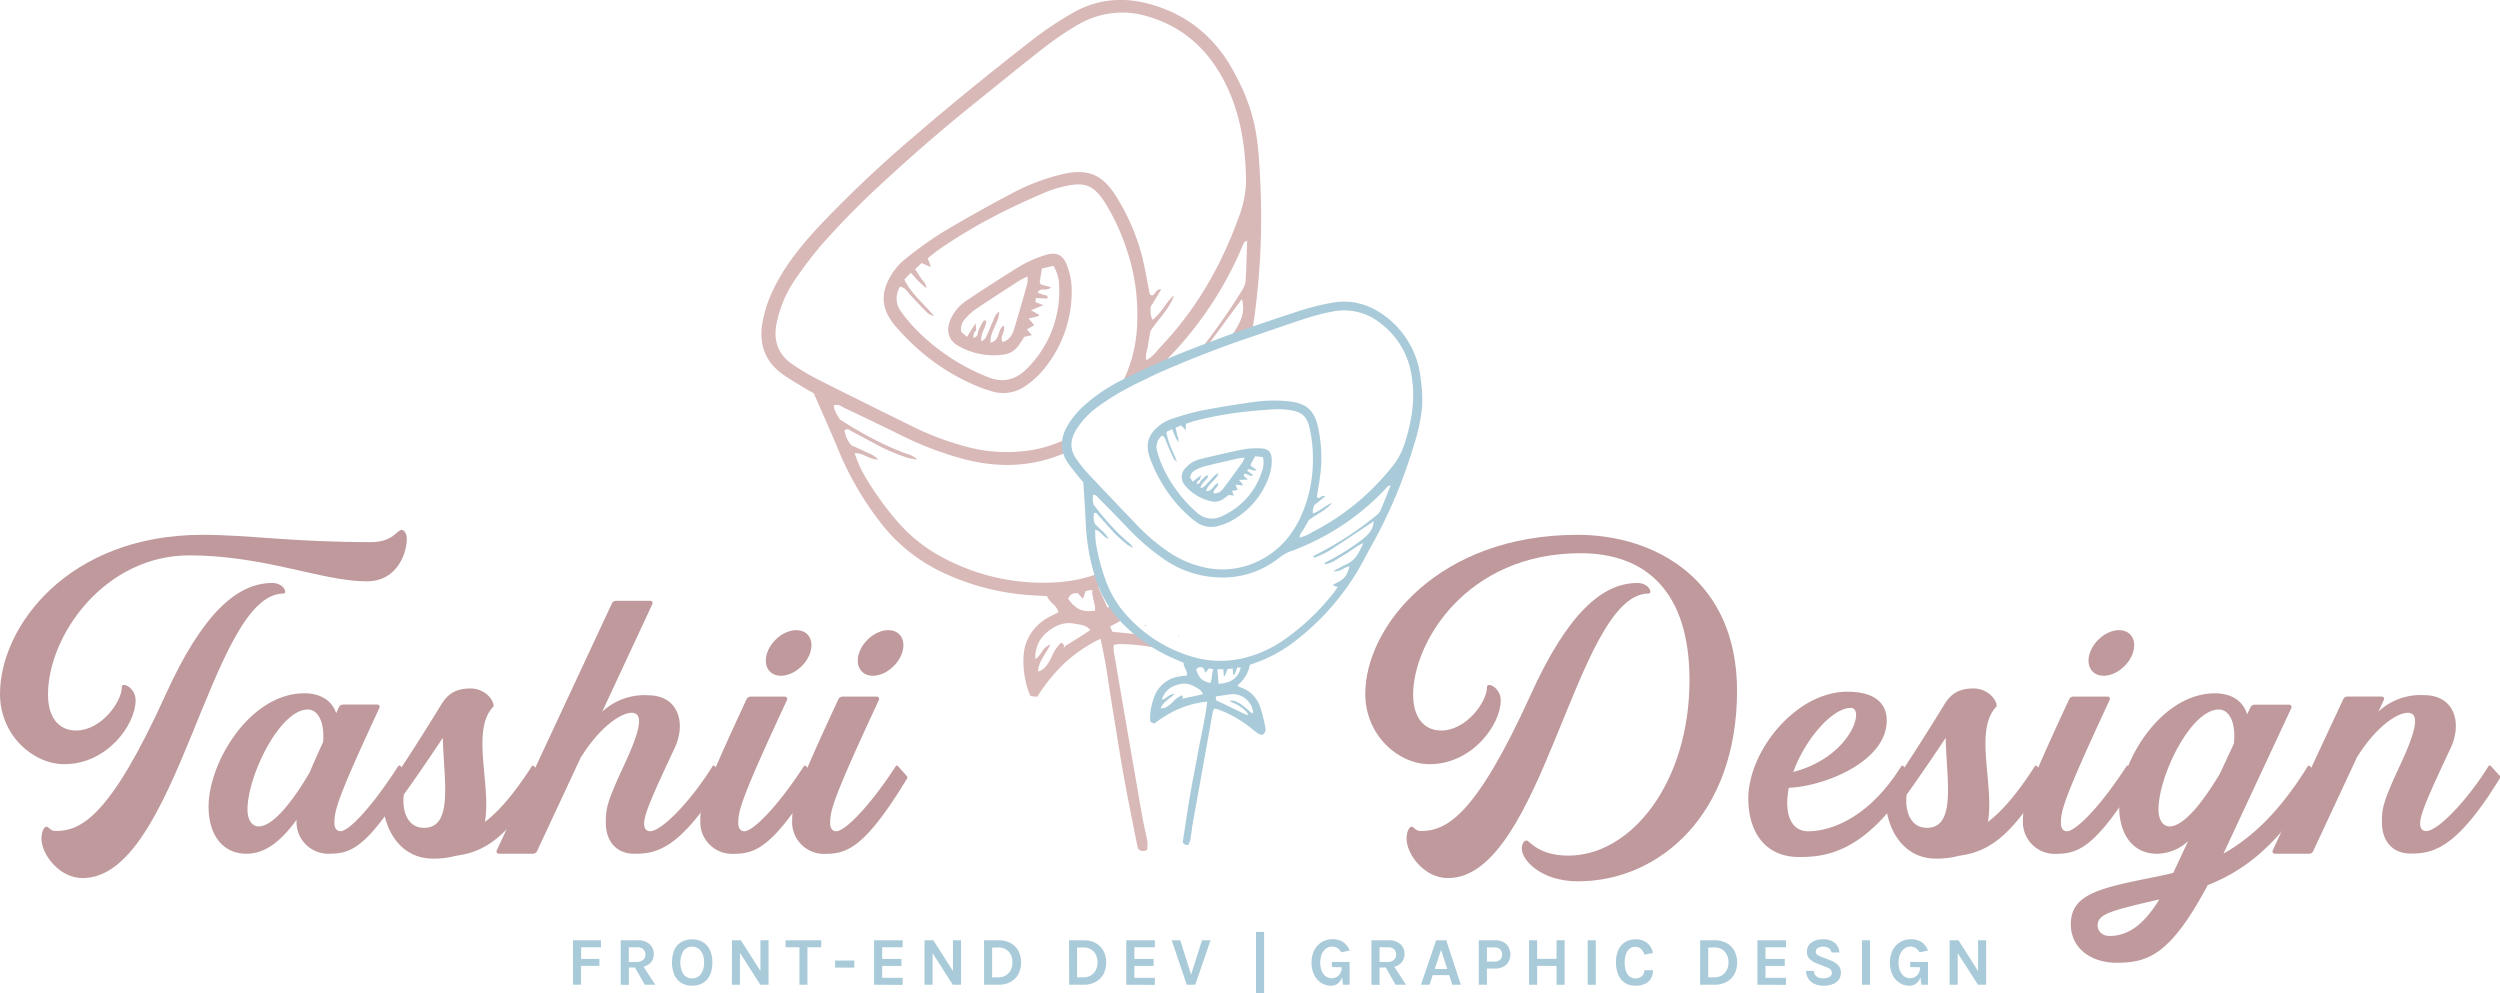 <svg id="Layer_1" data-name="Layer 1" xmlns="http://www.w3.org/2000/svg" viewBox="0 0 756.79 300.63"><defs><style>.cls-1{fill:#591c1c;}.cls-2{fill:#d9b8b8;}.cls-3{fill:#a9cbd9;}.cls-4{fill:#bf999c;}</style></defs><path class="cls-1" d="M357,192.74l-.16-.06h-.12a.94.94,0,0,0,.1.1Z"/><path class="cls-1" d="M318.29,203.35v-.07l-.11,0Z"/><path class="cls-2" d="M381.4,53.07c-.3-6.07-.71-12.16-2.34-18.06a66.15,66.15,0,0,0-2.51-7.08c-.7-1.72-1.6-3.35-2.43-5C368.86,12.5,360.81,5.2,349.62,1.69,341.21-1,332.83-.66,325,3.77a105.29,105.29,0,0,0-12.56,8.35C300.15,21.72,288,31.5,276.18,41.74a361.88,361.88,0,0,0-28.76,27.31c-5,5.47-9.68,11.22-13,17.93a38.56,38.56,0,0,0-3.65,10.88c-1,6.11.67,11.31,5.73,15.11,2,1.51,4.21,2.75,6.34,4.07,1.23.76,2.49,1.45,3.5,2,2.52,5.79,5,11.22,7.25,16.71a95.48,95.48,0,0,0,12.84,22.29,51.41,51.41,0,0,0,19,15.3,74.2,74.2,0,0,0,27.56,6.9l4,.22c.64,2,2.95,2.66,3.39,4.9-1.06.54-2,1-2.91,1.49a14.33,14.33,0,0,0-7,8.27c-1.32,4.07-.6,11.29,1.51,15.6l2,.21a53.09,53.09,0,0,1,7.95-9.87,44,44,0,0,1,11.18-7.69c1.78,7.34,2.55,14.4,3.72,21.39s2.2,13.86,3.45,20.76,2.72,14,4.15,21.25c.52.72,1.37,1.18,2.82.52a11.51,11.51,0,0,0,.09-2.51c-.44-2.48-1.09-4.91-1.52-7.39q-4.35-25-8.64-50.07a15.14,15.14,0,0,1-.05-2.06,9.39,9.39,0,0,1,1.63-.29,59.34,59.34,0,0,1,13.1,1.58,40.62,40.62,0,0,1-6.16-4.41l-6.94-.69-2-.19c-.23-.49-.43-.94-.73-1.6,1.66-.89,3.23-1.79,4.82-2.62a37.65,37.65,0,0,1-3-4.45,17,17,0,0,1-2.59,1.34c-1-2.14-1.82-4-2.78-6.15l2.34-.8a22.39,22.39,0,0,1-1.45-3.67,44.86,44.86,0,0,1-14.2,3,64.26,64.26,0,0,1-36.13-8.85,47.91,47.91,0,0,1-12-10.31,95.72,95.72,0,0,1-9-12.61,35.25,35.25,0,0,1-3.32-7.34c2.61-.14,4.3,1.85,7.11,1.93-1.37-1.56-2.83-1.85-4.06-2.48s-2.64-1.21-4-1.82a8.51,8.51,0,0,1-2.12-4.51c.94-.85,1.57-.06,2.18.25,3.4,1.76,6.73,3.67,10.18,5.36a70.3,70.3,0,0,0,6.63,2.63,23.32,23.32,0,0,0,3,.55c-1.71-1.63-3.22-1.64-4.45-2.19s-2.7-1.1-4-1.69-2.64-1.23-3.93-1.89-2.35-1.22-3.51-1.86-2.54-1.43-3.78-2.18-2.47-1.54-3.78-2.36c-.69-1.31-1.7-2.53-1.8-4.17,1.31-.61,2.18.21,3.08.64,5.85,2.79,11.71,5.58,17.52,8.46a100.44,100.44,0,0,0,17.77,6.83c9.11,2.55,18.29,2.9,27.39,0a47.62,47.62,0,0,0,4.89-1.89,5.25,5.25,0,0,1,.05-4.08,37.68,37.68,0,0,1-12.65,3.77,46.45,46.45,0,0,1-18.1-1.33,86.47,86.47,0,0,1-15.25-5.65c-10-4.91-19.94-9.83-29.86-14.84a67.18,67.18,0,0,1-7.47-4.49c-4.3-3-5.67-7.14-4.7-12.16a35.85,35.85,0,0,1,5.9-13.78,116.4,116.4,0,0,1,8.21-10.68,255.9,255.9,0,0,1,19-19.16q13.13-12.12,27.06-23.31c6.92-5.53,13.75-11.18,20.76-16.62a94.06,94.06,0,0,1,10.51-7.11,26.35,26.35,0,0,1,21.51-2.22c9.81,3,17,9.27,22,18.3,5.29,9.69,7,20.16,7.19,31a32.4,32.4,0,0,1-2.33,11.62c-5.24,14.48-12.78,27.58-23.41,38.8-1.33,1.41-2.42,3.1-4.42,4.16-.47-1.65.27-3,.46-4.36s.48-2.87.76-4.45c2.29-3.57,5.68-6.58,7.19-10.85-2.51,2.07-3.75,5.27-6.52,7.42-.86-1.41-.58-2.7-.66-3.84l3.27-5.36c-1.83-.21-1.71,1.79-2.93,1.83-.19-.14-.52-.25-.55-.42-.84-4-1.46-8.07-2.49-12a65.16,65.16,0,0,0-7.39-17.07c-4.42-7.33-9.06-9.15-17.41-7A63.65,63.65,0,0,0,307,58.18Q295.91,64,285.17,70.4A118,118,0,0,0,274.54,78,18.73,18.73,0,0,0,269.35,84c-2.27,4.14-3.14,8.8,1.42,14.37a68.89,68.89,0,0,0,9.32,9.15,62.62,62.62,0,0,0,15.26,9.19,41.25,41.25,0,0,0,4.86,1.73,11.63,11.63,0,0,0,10.55-1.85,26.48,26.48,0,0,0,4.45-3.93,36.8,36.8,0,0,0,9.18-25.94,20.8,20.8,0,0,0-1.19-5.8c-1.28-3.9-3.37-4.92-7.34-3.52A36.45,36.45,0,0,0,309,80.44c-5.54,3.38-11,6.94-16.37,10.52a13,13,0,0,0-5,6c-1.24,3.07-.52,6,2.26,7.62A21.5,21.5,0,0,0,304,107.31a6.61,6.61,0,0,0,4.29-2.66c.65-.83,1.18-1.75,1.79-2.69l1.1-.24,1.21-.25-1.52-1.76,2.24-1.27-1.73-2,3.11-.78c0-.16.06-.37,0-.4-.64-.38-1.29-.73-2.41-1.34l3.78-1.55-2.38-.9c0-.33,0-.69.05-1.25l3.55.16c.22-1.25-.74-.93-1.23-1.15s-1.15-.42-1.78-.64c.9-1.87,2.9-.14,4.07-1.66l-3-.78c-.17-.32-.42-.57-.39-.77.17-1.29.41-2.57.67-4.1l3.44-.8a11.42,11.42,0,0,1,1.77,6.26,33,33,0,0,1-9.7,24.79c-3.45,3.53-7.35,4.47-11.92,2.6a62.53,62.53,0,0,1-21.12-13.8,46,46,0,0,1-5.11-6,6.57,6.57,0,0,1-.32-7.56c1.7.31,2.33,1.71,3.28,2.72,1.64,1.72,3.25,3.47,4.93,5.14a4.1,4.1,0,0,0,2.07,1c-3-3.6-6.78-6.55-9-11,.66-.69,1.25-1.29,2-2.06.87,1,1.53,1.76,2.25,2.49s1.32,1.21,2.43,2.21c-.13-1.68-1.1-2.23-1.59-3s-1.12-1.75-1.8-2.8L279,79.62l2.83,1.25-1-2.69c1.14-.9,2.23-1.83,3.41-2.65a157.62,157.62,0,0,1,18.79-11.1c4.35-2.22,8.82-4.23,13.31-6.17a34.47,34.47,0,0,1,6.05-1.88c6-1.4,8.73-.28,12.07,4.9a65.31,65.31,0,0,1,6.52,14,60.2,60.2,0,0,1,3.27,21.88,42.88,42.88,0,0,1-5.5,20.58c2.91-1,5.73-2.08,8.5-3.19,1.63-1.44,3.2-3,4.75-4.49a110.06,110.06,0,0,0,23.82-34.85c.39-.9.57-2,1.71-2.37v0h.12l-.12,0c-.14,4.07-.21,8.14-.47,12.2A6.81,6.81,0,0,1,375.92,88a188.08,188.08,0,0,1-13.44,19c.53-.15,1.06-.29,1.58-.41,3.27-4.35,6.47-8.74,9.7-13.12.69-.92,1.36-1.86,2.16-2.94a9,9,0,0,1-.31,6.21,20.75,20.75,0,0,1-2.07,3.82c-.56.79-1.12,1.59-1.67,2.39.93-.46,1.86-.92,2.8-1.36l.17-.17v.1a38.15,38.15,0,0,1,4.32-1.73A221.32,221.32,0,0,0,381.4,53.07ZM326.32,179.6l1.5,1.7.84-2.41,2-.35c-.15,2.33,1,4.22.83,6.33-4,.46-5.66-.3-8.14-3.57C323.81,180,324.72,179.4,326.32,179.6Zm-.89,9.23c1.61.29,3.39.32,4.63,1.92-1.34.87-2.53,1.65-3.73,2.4s-2.46,1.53-3.7,2.28c-.16.2-.32.39-.65.77l.18-.89-.89-.84a13.5,13.5,0,0,0-3,4.53c-.93,1.81-1.85,3.66-4,4.28v.07l-.11,0,.11,0c0-3,2.19-5.18,3.7-8.21-2.54.78-2.63,3.26-4.58,4.38-.08-5,2.45-7.88,6.24-9.93A8.66,8.66,0,0,1,325.43,188.83ZM311,85.77c-1.25,4.46-2.51,8.92-3.85,13.35-.57,1.89-1.33,3.73-3.64,4.43-1.07-1.81,1.15-3.25.28-5-1.94,1.21-.95,4.56-3.92,5.17-.25-3.43,2.47-5.86,2.63-9.4-1.4.87-1.5,2.13-2,3.1s-.79,2-1.26,2.91-.61,2.28-2.18,3c-.34-2.47,1.42-4.13,1.5-6.12-.72-.51-.95,0-1.18.47-.44.81-.84,1.64-1.25,2.46-.15.84-.08,1.8-1.44,2.14a2.66,2.66,0,0,1,.8-2.3c0-.5-.09-1-.19-2.13l-2.57,4.12L291,100.48a4.52,4.52,0,0,1,1.4-4.2,16,16,0,0,1,2.92-2.65c4.28-2.88,8.62-5.68,12.95-8.49.76-.49,1.6-.86,2.77-1.48A9,9,0,0,1,311,85.77Z"/><path class="cls-1" d="M346.88,189.49l-.18-.18-.19.1Z"/><path class="cls-1" d="M340.14,179.71h0l0,0Z"/><path class="cls-3" d="M331.13,173.47a64.91,64.91,0,0,1-2.47-15.31c-.18-4-.47-7.94-.73-12.14-.5-.6-1.14-1.32-1.74-2.08-1-1.32-2.14-2.6-3.05-4-2.31-3.54-2.16-7.19-.15-10.8a26.09,26.09,0,0,1,4.78-6A51.44,51.44,0,0,1,340,114.86a238.73,238.73,0,0,1,24.29-10.58c9.75-3.74,19.62-7.11,29.55-10.32a68.13,68.13,0,0,1,9.79-2.37c5.91-1,11.24.72,15.92,4.3a26.88,26.88,0,0,1,10.53,18.93c.15,1.23.34,2.46.38,3.7a44.25,44.25,0,0,1,0,5,55.65,55.65,0,0,1-2.66,11.88,147.71,147.71,0,0,1-12.47,29.51c-2.09,3.69-3.91,7.53-6.3,11a76.35,76.35,0,0,1-18.44,19.25,43.51,43.51,0,0,1-10.79,5.58l-1.42.5a10.45,10.45,0,0,1-3.79,6.22c.35.28.51.49.71.55a9.37,9.37,0,0,1,6.29,6.34,49,49,0,0,1,1.46,5.91,2,2,0,0,1-.9,2.21,4.63,4.63,0,0,1-1.34-.43,26.27,26.27,0,0,1-2.3-1.79,35.06,35.06,0,0,0-9.92-5.54,6,6,0,0,0-1.09-.18,9.38,9.38,0,0,0-.43,1.3q-3,16.71-6,33.41c-.3,1.66-.44,3.33-.74,5a7.18,7.18,0,0,1-.63,1.55c-1.06.09-1.49-.4-1.65-1,.76-4.88,1.44-9.6,2.25-14.29s1.72-9.21,2.57-13.82,2-9.27,2.55-14.28a29.41,29.41,0,0,0-8.78,2.28,35.28,35.28,0,0,0-7.24,4.38l-1.18-.58c-.35-3.19.85-7.89,2.61-10.14a9.58,9.58,0,0,1,6.29-3.59c.69-.11,1.38-.18,2.17-.27.24-1.51-1.06-2.47-1-3.85l-2.48-1.06A49.68,49.68,0,0,1,340.06,189a34.38,34.38,0,0,1-8.43-13.94c-.17-.54-.34-1.08-.5-1.62M378,216.55l.09.08-.13,0a4.87,4.87,0,0,0-.62-1.12,11.79,11.79,0,0,0-4.13-2.79,6.66,6.66,0,0,1-1-.56,3.19,3.19,0,0,1,2.06.25,8.47,8.47,0,0,1,1.59.93c.58.4,1.12.86,1.66,1.31s1,.88,1.54,1.32c.19-.21.29-.26.29-.32a6.24,6.24,0,0,0-6.3-5.52c-1.65.15-3.28.46-5,.71,0,.48.07.81.1,1.17l1.24.58,7.38,3.55A11.52,11.52,0,0,0,378,216.55Zm-26.71-2.15c1.56.15,2.57-.82,3.59-1.76a8.8,8.8,0,0,1,2.89-2.17l.37.73-.32.52.58-.34,2.85-.58c.92-.2,1.85-.42,2.89-.66-.42-1.29-1.53-1.71-2.47-2.26a5.77,5.77,0,0,0-3.79-.89c-2.86.42-5.1,1.65-6.19,4.81,1.48-.26,2.1-1.8,3.88-1.71-1.66,1.57-3.53,2.43-4.22,4.35Zm12.25-68.93c.45-.42.89-.85,1.35-1.26.24-.21.51-.51.85,0-.51,1.23-2,1.87-2.34,3.5,1.15-.09,1.52-.87,2.05-1.38s.94-1.06,1.46-1.54.88-1.26,2-1.49c-.91,2.19-3.17,3.09-3.8,5.3,2,.3,2.15-2,3.64-2.34.15,1.31-1.58,1.71-1.32,3.09,1.61.09,2.5-.89,3.3-2,1.85-2.48,3.66-5,5.46-7.51a5.89,5.89,0,0,0,.49-1.32c-.87.13-1.49.17-2.08.3-3.36.77-6.72,1.54-10.07,2.37a11.71,11.71,0,0,0-2.44,1,3,3,0,0,0-1.83,2.32c.18.31.43.73.78,1.3l2.55-2-.37,1.39a1.77,1.77,0,0,0-1,1.26C363.07,146.58,363.25,146,363.53,145.47ZM421,147c-.86-.09-1.23.6-1.69,1.09a73.83,73.83,0,0,1-22.92,16.45c-1.76.8-3.54,1.6-5.37,2.24a12.2,12.2,0,0,0-3.69,2,27.34,27.34,0,0,1-18.77,6,31,31,0,0,1-17.21-6.22,67.4,67.4,0,0,1-9.6-8.34c-3-3.14-6-6.23-9.07-9.32-.47-.47-.82-1.19-1.79-1.1a7,7,0,0,0,.18,3c.63.81,1.22,1.59,1.83,2.34s1.24,1.5,1.88,2.23,1.17,1.33,1.78,2,1.34,1.41,2,2.09,1.44,1.3,2.14,2,1.59,1,2.29,2.39a14.26,14.26,0,0,1-1.77-1,44.76,44.76,0,0,1-3.57-3.16c-1.77-1.85-3.43-3.81-5.17-5.69-.3-.33-.52-1-1.3-.65a5.64,5.64,0,0,0,.3,3.31c.7.69,1.42,1.34,2.08,2a7.06,7.06,0,0,1,2,2.49c-1.74-.7-2.35-2.33-4-2.84a23.28,23.28,0,0,0,.41,5.37,63.09,63.09,0,0,0,2.74,10,32.12,32.12,0,0,0,5.17,9.21,42.86,42.86,0,0,0,20.66,13.8,30,30,0,0,0,15.72.57,36.27,36.27,0,0,0,12.71-5.77,70.32,70.32,0,0,0,14.58-13.83c.49-.6.89-1.28,1.4-2a6.91,6.91,0,0,1-.9-.25,5.05,5.05,0,0,1-.63-.37c3.5-1.64,4.22-2.43,5.11-5.61-1.61.21-2.77,1.76-4.94,1.48,1.63-.86,2.83-1.57,4.1-2.15,2.62-1.2,3.76-3.51,5-6.38-2.41,1.1-4,2.61-5.92,3.67s-3.47,2.52-5.77,2.74c0-.29,0-.42.05-.44a69.68,69.68,0,0,0,11-6.81,12.86,12.86,0,0,0,2.17-1.93,6,6,0,0,0,1.62-3.82l-2,1.35c-3.83,2.54-7.63,5.12-11.5,7.59a30.82,30.82,0,0,1-4.06,1.93c-.28.13-.71.25-.74-.32a102.29,102.29,0,0,0,18.91-12.17,4.43,4.43,0,0,0,1.4-1.56c1.09-2.5,2.07-5.05,3.09-7.58Zm-27.57,15.73a11.93,11.93,0,0,0,3.72-1.6,73.41,73.41,0,0,0,23.57-19,21.71,21.71,0,0,0,4.11-6.76c2.35-6.85,3.67-13.81,2.56-21.1a24.37,24.37,0,0,0-9.61-16.51,17.61,17.61,0,0,0-14-3.52,64.76,64.76,0,0,0-8.23,2.07c-5.63,1.81-11.21,3.8-16.83,5.7q-11.31,3.81-22.31,8.45a172.87,172.87,0,0,0-16.29,7.7,80.37,80.37,0,0,0-7.59,4.83,24.12,24.12,0,0,0-6.85,7.3c-1.76,2.93-1.85,5.88.18,8.71a44.19,44.19,0,0,0,3.66,4.53c5.09,5.41,10.22,10.77,15.36,16.14a59.08,59.08,0,0,0,8.28,7,31.09,31.09,0,0,0,11.07,5,24.53,24.53,0,0,0,15.35-1.22c7.24-3,12.05-8.56,14.9-15.75a40.28,40.28,0,0,0,2.94-14.48,43.89,43.89,0,0,0-.89-10.29c-.92-4-2.35-5.32-6.46-5.83a23.07,23.07,0,0,0-4.23-.2c-3.26.2-6.53.44-9.77.84a104.18,104.18,0,0,0-14.33,2.67c-.93.25-1.83.59-2.75.89,0,.66,0,1.16,0,1.91l-1.49-1.43-1.64.71c.19.82.36,1.49.5,2.17a3.57,3.57,0,0,1,.31,2.26c-.47-.88-.78-1.4-1-1.94s-.51-1.27-.84-2.08l-1.72.84c.39,3.3,2.07,6,3.15,9a2.72,2.72,0,0,1-1.07-1.09c-.68-1.44-1.29-2.91-1.92-4.36-.37-.85-.45-1.88-1.45-2.46a4.4,4.4,0,0,0-1.52,4.82,30.1,30.1,0,0,0,1.83,5A41.73,41.73,0,0,0,362.14,155a6.7,6.7,0,0,0,8.08,1.09A22.09,22.09,0,0,0,382,142.72a7.65,7.65,0,0,0,.32-4.33L380,138.1c-.51.9-1,1.65-1.36,2.42-.07.12,0,.33.07.57l1.7,1.18c-1.08.69-1.94-.86-2.93.11.34.29.67.53,1,.81s.93.27.51,1l-2.2-.9-.31.76,1.29,1.11-2.73.12c.56.64.89,1,1.21,1.38,0,0-.06.15-.1.26l-2.13-.22.64,1.61-1.69.29.54,1.45-.81-.12-.74-.09c-.61.44-1.15.9-1.74,1.27a4.37,4.37,0,0,1-3.3.69,14.3,14.3,0,0,1-8.27-4.93,3.83,3.83,0,0,1,.32-5.3,8.74,8.74,0,0,1,4.52-2.64c4.21-1,8.43-2,12.68-2.86a24,24,0,0,1,5-.36c2.81,0,3.89,1.14,3.81,3.88a14.56,14.56,0,0,1-.58,3.91,24.54,24.54,0,0,1-11.69,14.19,17.3,17.3,0,0,1-3.69,1.46,7.76,7.76,0,0,1-7.05-1.25,29.33,29.33,0,0,1-2.65-2.19,41.92,41.92,0,0,1-7.49-9.26,46.18,46.18,0,0,1-3.76-7.87c-1.59-4.54,0-7.27,2.39-9.35a12.66,12.66,0,0,1,4.61-2.54,81.11,81.11,0,0,1,8.42-2.37q8.2-1.57,16.48-2.69a42.8,42.8,0,0,1,9.8-.18c5.74.54,8.23,2.74,9.33,8.36a43.06,43.06,0,0,1,.74,12.4c-.25,2.72-.79,5.42-1.18,8.12,0,.12.16.26.25.4.78.25,1.16-1,2.26-.48l-3.27,2.62a4.6,4.6,0,0,0-.47,2.55c2.23-.71,3.74-2.44,5.79-3.16-1.93,2.33-4.74,3.45-7,5.16-.54.94-1.05,1.77-1.5,2.63S393.46,161.54,393.38,162.68ZM368.86,207c3.79-.2,6-1.82,6.75-4.93l-1.11,0c-.24.7-.46,1.36-.72,2,0,.09-.26.11-.49.18l-.12-1.86-1.56.12c-.32.81-.59,1.48-.86,2.15l-.29-.06c0-.65-.1-1.29-.16-2l-1.78,0C368.64,204.09,368.74,205.47,368.86,207Zm-6.75-4.36c.8,2.63,1.69,3.49,4.29,4.11.6-1.28.3-2.74.92-4.17l-1.37-.25-1.07,1.32-.56-1.41A1.55,1.55,0,0,0,362.11,202.68Z"/><path class="cls-4" d="M0,210.05C0,189.8,20.49,161.9,61.31,161.9c14.12,0,26.81,2.21,51,2.21,6.71,0,7.79-3.69,9.29-3.69.83,0,1.55,1.25,1.55,2.68,0,4-2.65,12.88-12.15,12.88-13.43,0-31-7.86-53.68-7.86-25.58,0-42.79,24.12-42.79,42.18,0,6.36,2.87,10.84,8.53,10.84,7.49,0,13.81-8.6,13.81-13.14,0-1.76,4.18.14,4.18,4,0,7.37-8.63,19.33-21.56,19.33C10,231.34,0,222.57,0,210.05Zm12.55,43.86c0-2.1.77-3.65,1.53-3.65s1.09,1.3,2.69,1.3c7.55,0,16.38-3.84,33.35-41.24,11.18-24.64,21.66-33.84,32.32-33.84,3.51,0,4.71,3.2,3.36,3.2-22.11,0-32,86.13-60.76,86.13C17.86,265.81,12.55,258.54,12.55,253.91Z"/><path class="cls-4" d="M124,235.68c-13,21.38-17.89,22.76-24.57,22.76a9.59,9.59,0,0,1-9.66-10v-.26c-5.33,7.33-10.13,10.26-15.15,10.26-7.34,0-11.48-5.85-11.48-14.26,0-13.43,12.56-34.31,29-34.31,4.54,0,8.19,1.89,9.63,6l.82-1.78a1.4,1.4,0,0,1,1.26-.81h10.38a.7.7,0,0,1,.63,1c-13.17,28.28-13.63,31.21-13.63,35,0,1.39.71,2.33,1.85,2.33,2.45,0,9.18-6.83,17.46-19.68a.42.42,0,0,1,.67-.05l2.68,2.93A.72.72,0,0,1,124,235.68Zm-30.82-20.9c-8.47,0-18.26,20.1-18.26,30.27,0,3.09,1.33,5.12,3.38,5.12,4.17,0,10-7,15.51-16.48,1-2.48,2.35-5.45,4-9.07C98.3,218.62,96.29,214.78,93.17,214.78Z"/><path class="cls-4" d="M164.47,235.67C154.19,253,147.26,257.85,138,259.06a25,25,0,0,1-6.92.86c-10.76,0-15.21-10.3-15.21-17.65,0-2.62.68-4.05,2-4.58,2-2.73,8.61-12.81,15.68-24.37,1.9-3.11,4.22-4.91,8.89-4.91,4.11,0,7,3.19,7,5.4-7,7-.67,23.73-2.65,35,4.16-3.16,8.86-8.51,14.18-16.83a.42.42,0,0,1,.66-.06l2.68,2.95a.69.69,0,0,1,.09.82Zm-30.41-12.32c-5.27,7.91-9.87,14.49-11.82,17.17-.6,4.76,1,10.08,6.13,10.08C137.49,250.6,134.24,235.48,134.06,223.35Z"/><path class="cls-4" d="M192.06,258.45c-5.41,0-8.68-3.67-8.68-9.5,0-4.31.47-6.43,5.6-17.45,4.86-10.46,6-15.72,2.22-15.72-3.09,0-9.47,4-15.45,13.63l-13.17,28.23a1.39,1.39,0,0,1-1.27.8H151a.7.7,0,0,1-.64-1l34.87-74.77a1.39,1.39,0,0,1,1.26-.8h10.36a.7.7,0,0,1,.63,1l-15.2,32.6a18.66,18.66,0,0,1,13.86-5c9.39,0,11.58,8.58,8.08,16-6.28,13.4-9.24,19.91-9.24,22.82,0,1.4.54,2.33,1.85,2.33,3.38,0,12.14-8.86,18.87-19.67a.4.4,0,0,1,.65-.06l2.67,2.93a.71.71,0,0,1,.08.84C206,257.07,198.82,258.45,192.06,258.45Z"/><path class="cls-4" d="M212,248.45c0-5.09.83-8.5,14-36.78a1.38,1.38,0,0,1,1.26-.8h10.35a.7.7,0,0,1,.64,1c-14.3,30.72-14.76,33.65-14.76,37.44,0,1.39.71,2.33,1.85,2.33,2.44,0,9.64-6.83,18-19.69a.42.42,0,0,1,.65-.06l2.69,3a.68.68,0,0,1,.08.82c-13,21.39-18.38,22.77-25.06,22.77A9.6,9.6,0,0,1,212,248.45ZM244.38,192c2.19,2.2,1.44,6.51-1.68,9.63s-7.43,3.87-9.62,1.67-1.45-6.5,1.67-9.62S242.18,189.85,244.38,192Z"/><path class="cls-4" d="M239.8,248.45c0-5.09.83-8.5,14-36.78a1.4,1.4,0,0,1,1.27-.8h10.35a.7.7,0,0,1,.64,1c-14.31,30.72-14.76,33.65-14.76,37.44,0,1.39.71,2.33,1.85,2.33,2.44,0,9.64-6.83,18-19.69a.41.41,0,0,1,.64-.06l2.7,3a.68.68,0,0,1,.07.82c-13,21.39-18.37,22.77-25.06,22.77A9.6,9.6,0,0,1,239.8,248.45ZM272.22,192c2.19,2.2,1.44,6.51-1.68,9.63s-7.43,3.87-9.62,1.67-1.45-6.5,1.67-9.62S270,189.85,272.22,192Z"/><path class="cls-4" d="M413.29,210.05c0-20.25,22.07-48.15,64.26-48.15,23.5,0,48.28,13.59,48.28,47.21,0,37.46-23.52,57.68-48.16,57.68-11.16,0-17-6.41-17-9.87,0-1.46.68-2.49,1.48-2.49s3.42,4.58,12.64,4.58c19,0,36.65-22.1,36.65-53.14,0-26.86-13.24-38.4-33-38.4-34.43,0-50.66,26.9-50.66,42.83,0,6.36,2.88,10.84,8.53,10.84,7.49,0,13.82-8.6,13.82-13.14,0-1.76,4.17.14,4.17,4,0,7.37-8.63,19.33-21.55,19.33C423.29,231.34,413.29,222.57,413.29,210.05Zm25,55.76c-7.19,0-12.5-7.27-12.5-11.9,0-2.1.78-3.65,1.53-3.65s1.09,1.3,2.69,1.3c7.55,0,16.38-3.84,33.35-41.24,11.18-24.64,21.66-33.84,32.33-33.84,3.51,0,4.71,3.2,3.36,3.2C477,179.68,467.06,265.81,438.34,265.81Z"/><path class="cls-4" d="M541.5,238.48a23.83,23.83,0,0,0-.48,4.61c0,4.65,1.84,8.55,6.33,8.55,5.18,0,17.42-2.5,28.18-19.67a.41.41,0,0,1,.66-.05l2.6,2.92a.71.71,0,0,1,.07.83c-14,22.78-26.6,23.76-34.21,23.76-10.75,0-15.41-8.11-15.41-17.69,0-14.35,14.38-32.35,30-32.35,7,0,11.9,2.59,11.9,8.7C571.15,230.65,552.05,238.08,541.5,238.48Zm1.35-4.79c17.39-4.56,21.87-19.4,17.41-19.4C554.71,214.29,546.48,223.67,542.85,233.69Z"/><path class="cls-4" d="M619.4,235.67C609.11,253,602.19,257.85,593,259.06a25.14,25.14,0,0,1-6.93.86c-10.76,0-15.2-10.3-15.2-17.65,0-2.62.67-4.05,2-4.58,2-2.73,8.6-12.81,15.67-24.37,1.9-3.11,4.22-4.91,8.89-4.91,4.11,0,7,3.19,7,5.4-7,7-.67,23.73-2.65,35,4.17-3.16,8.86-8.51,14.18-16.83a.42.42,0,0,1,.66-.06l2.69,2.95a.71.71,0,0,1,.08.82ZM589,223.35c-5.26,7.91-9.86,14.49-11.82,17.17-.6,4.76,1,10.08,6.14,10.08C592.41,250.6,589.16,235.48,589,223.35Z"/><path class="cls-4" d="M612.38,248.45c0-5.09.83-8.5,14-36.78a1.39,1.39,0,0,1,1.26-.8H638a.7.7,0,0,1,.63,1c-14.3,30.72-14.76,33.65-14.76,37.44,0,1.39.71,2.33,1.85,2.33,2.45,0,9.65-6.83,18-19.69a.42.42,0,0,1,.65-.06c.65.72,2,2.24,2.69,3a.68.68,0,0,1,.08.82c-13,21.39-18.37,22.77-25.06,22.77A9.59,9.59,0,0,1,612.38,248.45ZM644.79,192c2.2,2.2,1.45,6.51-1.67,9.63s-7.43,3.87-9.63,1.67-1.45-6.5,1.68-9.62S642.59,189.85,644.79,192Z"/><path class="cls-4" d="M640.69,291.44c-7.73,0-13.82-4.43-13.82-11.64,0-8.93,8.17-10.9,25-14.23,2-.4,4-.83,6-1.34,1.14-2.36,2.25-4.79,3.37-7.18l1.12-2.41a14.23,14.23,0,0,1-9.37,3.81c-7.34,0-11.48-5.85-11.48-14.26,0-13.43,12.57-34.31,29-34.31,4.66,0,8.37,2,9.74,6.33l1-2.08a1.4,1.4,0,0,1,1.26-.81H693a.7.7,0,0,1,.63,1l-19.93,42.74-.63,1.34c8.52-4.78,17-12.62,25.51-26.42a.41.41,0,0,1,.66-.06l2.68,2.94a.69.69,0,0,1,.09.82c-11.61,19.63-22.21,27.72-33.7,32.26C657,289.2,650.11,291.44,640.69,291.44Zm13-19.18-1.78.41c-13.31,3.11-16.93,4.11-16.93,7.51,0,1.55,1.25,3.15,3.64,3.15C645.09,283.33,649.74,278.67,653.67,272.26ZM672,234.19l4.24-9.09c.67-6.27-1.37-10.32-4.57-10.32-8.48,0-18.26,20.1-18.26,30.27,0,3.09,1.33,5.12,3.38,5.12C660.85,250.17,666.51,243.42,672,234.19Z"/><path class="cls-4" d="M726.61,231.5c4.87-10.46,6-15.72,2.23-15.72-3.07,0-9.39,3.95-15.34,13.44l-13.26,28.42a1.39,1.39,0,0,1-1.26.8H688.62a.7.7,0,0,1-.64-1l21.36-45.78a1.39,1.39,0,0,1,1.26-.8H721a.7.7,0,0,1,.64,1l-1.67,3.57a18.65,18.65,0,0,1,13.81-5c9.38,0,11.57,8.58,8.08,16-6.28,13.4-9.25,19.91-9.25,22.82,0,1.4.54,2.33,1.85,2.33,3.39,0,12.13-8.85,18.86-19.66a.43.43,0,0,1,.68-.06l2.65,2.92a.71.71,0,0,1,.08.84c-13.11,21.39-20.24,22.77-27,22.77-5.4,0-8.68-3.67-8.68-9.5C721,244.64,721.48,242.52,726.61,231.5Z"/><path class="cls-3" d="M173.45,298.1V284.63h8.48v2.12h-6v3.54h5.52v2.1H175.9v5.71Z"/><path class="cls-3" d="M187.9,298.1V284.63h5a5.49,5.49,0,0,1,3.71,1.13,3.78,3.78,0,0,1,1.29,3,3.74,3.74,0,0,1-1.29,3,5.49,5.49,0,0,1-3.71,1.13h-2.53v5.25Zm2.45-6.89h2.28a3,3,0,0,0,2.05-.62,2.05,2.05,0,0,0,.69-1.6,2.17,2.17,0,0,0-.64-1.63,2.55,2.55,0,0,0-1.85-.61h-2.53Zm4.83,6.89-3.57-6.31h2.62l4.15,6.31Z"/><path class="cls-3" d="M209.51,298.39a6.19,6.19,0,0,1-3.17-.8,5.35,5.35,0,0,1-2.15-2.35,10.14,10.14,0,0,1,0-7.8,5.17,5.17,0,0,1,2.15-2.32,6.49,6.49,0,0,1,3.17-.76,6.35,6.35,0,0,1,3.18.78,5.46,5.46,0,0,1,2.16,2.34,8.61,8.61,0,0,1,.78,3.87,8.74,8.74,0,0,1-.78,3.92,5.35,5.35,0,0,1-2.16,2.34A6.35,6.35,0,0,1,209.51,298.39Zm0-2.22a3.16,3.16,0,0,0,2.62-1.25,5.79,5.79,0,0,0,1-3.59,5.68,5.68,0,0,0-1-3.51,3.33,3.33,0,0,0-5.22,0,7,7,0,0,0,0,7.11A3.16,3.16,0,0,0,209.51,296.17Z"/><path class="cls-3" d="M221.59,284.63h2.68l6.12,9.61h-.19v-9.61h2.45V298.1h-2.49l-6.51-10.19H224V298.1h-2.45Z"/><path class="cls-3" d="M237.82,286.75v-2.12H248.6v2.12h-4.72l.55-.56V298.1H242V286.19l.55.56Z"/><path class="cls-3" d="M252.79,292.91v-2.14h5.83v2.14Z"/><path class="cls-3" d="M264.6,298.1V284.63h8.65v2.12h-6.2v3.54h5.83v2.12h-5.83V296h6.2v2.14Z"/><path class="cls-3" d="M279.86,284.63h2.68l6.12,9.61h-.19v-9.61h2.45V298.1h-2.49l-6.52-10.19h.4V298.1h-2.45Z"/><path class="cls-3" d="M297.89,284.63h4.36a7.65,7.65,0,0,1,3.6.82,5.88,5.88,0,0,1,2.4,2.34,7.84,7.84,0,0,1,0,7.14,6,6,0,0,1-2.4,2.34,7.53,7.53,0,0,1-3.6.83h-4.36Zm2.45,2.22v9h1.91a4.11,4.11,0,0,0,2.25-.6,3.94,3.94,0,0,0,1.47-1.61,5.11,5.11,0,0,0,.51-2.32A5.16,5.16,0,0,0,306,289a4,4,0,0,0-1.47-1.59,4.19,4.19,0,0,0-2.25-.59Z"/><path class="cls-3" d="M323.61,284.63H328a7.66,7.66,0,0,1,3.61.82,5.94,5.94,0,0,1,2.4,2.34,7.84,7.84,0,0,1,0,7.14,6.07,6.07,0,0,1-2.4,2.34,7.54,7.54,0,0,1-3.61.83h-4.35Zm2.44,2.22v9H328a4.14,4.14,0,0,0,2.26-.6,3.92,3.92,0,0,0,1.46-1.61,5.11,5.11,0,0,0,.52-2.32,5.17,5.17,0,0,0-.52-2.34,3.93,3.93,0,0,0-1.46-1.59,4.23,4.23,0,0,0-2.26-.59Z"/><path class="cls-3" d="M340.94,298.1V284.63h8.65v2.12h-6.2v3.54h5.83v2.12h-5.83V296h6.2v2.14Z"/><path class="cls-3" d="M360.43,295.42l3.45-10.79h2.57l-4.63,13.47h-2.57l-4.56-13.47h2.59l3.4,10.79Z"/><path class="cls-3" d="M380.21,300.63V282.12h2.45v18.51Z"/><path class="cls-3" d="M402.92,298.39a5.26,5.26,0,0,1-3-.88,6,6,0,0,1-2.11-2.43,8,8,0,0,1-.78-3.64,8.55,8.55,0,0,1,.48-3,6.5,6.5,0,0,1,1.35-2.23,5.69,5.69,0,0,1,2-1.4,6.33,6.33,0,0,1,2.52-.49,5.73,5.73,0,0,1,3.17.83,5.36,5.36,0,0,1,2,2.57l-2.51.58a4.19,4.19,0,0,0-1.22-1.31,2.79,2.79,0,0,0-1.56-.45,3.06,3.06,0,0,0-1.81.59,4.07,4.07,0,0,0-1.32,1.67,7.27,7.27,0,0,0-.05,5.06,3.77,3.77,0,0,0,1.2,1.65,2.9,2.9,0,0,0,1.81.6,3.11,3.11,0,0,0,1.56-.39,2.74,2.74,0,0,0,1.09-1.12,3.56,3.56,0,0,0,.4-1.75h.54a9.34,9.34,0,0,1-.4,2.91,3.91,3.91,0,0,1-1.24,1.91A3.34,3.34,0,0,1,402.92,298.39Zm3.61-.29-.35-3V292.8l-3-.06v-1.55h5.37v6.91Z"/><path class="cls-3" d="M415.16,298.1V284.63h5a5.49,5.49,0,0,1,3.71,1.13,3.78,3.78,0,0,1,1.29,3,3.74,3.74,0,0,1-1.29,3,5.49,5.49,0,0,1-3.71,1.13h-2.53v5.25Zm2.45-6.89h2.28a3,3,0,0,0,2.05-.62,2.05,2.05,0,0,0,.69-1.6,2.2,2.2,0,0,0-.63-1.63,2.56,2.56,0,0,0-1.86-.61h-2.53Zm4.84,6.89-3.57-6.31h2.61l4.15,6.31Z"/><path class="cls-3" d="M430.15,298.1l4.59-13.47h3.07l4.4,13.47h-2.58l-.93-2.91h-5l-.95,2.91Zm4.17-4.76h3.8l-1.89-5.78Z"/><path class="cls-3" d="M447.65,298.1V284.63h4.75a5.18,5.18,0,0,1,3.55,1.12,4.58,4.58,0,0,1,0,6.33,5.18,5.18,0,0,1-3.55,1.12h-2.28v4.9Zm2.47-7h2.28a2.29,2.29,0,0,0,1.72-.6,2.11,2.11,0,0,0,.59-1.54,2.18,2.18,0,0,0-.59-1.56,2.26,2.26,0,0,0-1.72-.61h-2.28Z"/><path class="cls-3" d="M462.87,284.63h2.45v5.62h5.87v-5.62h2.45V298.1h-2.45v-5.71h-5.87v5.71h-2.45Z"/><path class="cls-3" d="M480.62,298.1V284.63h2.45V298.1Z"/><path class="cls-3" d="M495,298.39a5.59,5.59,0,0,1-3.09-.85,5.48,5.48,0,0,1-2-2.42,9.08,9.08,0,0,1-.73-3.79,8.76,8.76,0,0,1,.76-3.84,5.39,5.39,0,0,1,2.07-2.34,5.75,5.75,0,0,1,3-.79,5.43,5.43,0,0,1,3.67,1.14,5.18,5.18,0,0,1,1.7,3l-2.61.48a3.85,3.85,0,0,0-1-1.72,2.48,2.48,0,0,0-1.73-.65,2.74,2.74,0,0,0-1.64.52,3.45,3.45,0,0,0-1.15,1.58,7,7,0,0,0-.43,2.65,7.78,7.78,0,0,0,.38,2.57,3.54,3.54,0,0,0,1.1,1.66,2.67,2.67,0,0,0,1.74.59,2.83,2.83,0,0,0,2-.7,2.41,2.41,0,0,0,.73-1.79h2.61a4.84,4.84,0,0,1-.65,2.56,4.17,4.17,0,0,1-1.85,1.61A6.8,6.8,0,0,1,495,298.39Z"/><path class="cls-3" d="M514.67,284.63H519a7.66,7.66,0,0,1,3.61.82,5.88,5.88,0,0,1,2.4,2.34,7.84,7.84,0,0,1,0,7.14,6,6,0,0,1-2.4,2.34,7.54,7.54,0,0,1-3.61.83h-4.35Zm2.44,2.22v9H519a4.14,4.14,0,0,0,2.26-.6,3.92,3.92,0,0,0,1.46-1.61,5.11,5.11,0,0,0,.52-2.32,5.17,5.17,0,0,0-.52-2.34,3.93,3.93,0,0,0-1.46-1.59,4.23,4.23,0,0,0-2.26-.59Z"/><path class="cls-3" d="M532,298.1V284.63h8.65v2.12h-6.2v3.54h5.83v2.12h-5.83V296h6.2v2.14Z"/><path class="cls-3" d="M552,298.39a6.76,6.76,0,0,1-2.57-.49,4.22,4.22,0,0,1-2.7-4h2.41a2,2,0,0,0,.38,1.28,2.23,2.23,0,0,0,1,.75,4.07,4.07,0,0,0,1.42.24,4.18,4.18,0,0,0,1.33-.2,2.16,2.16,0,0,0,.93-.57,1.26,1.26,0,0,0,.33-.87,1.35,1.35,0,0,0-.41-1.06,3.81,3.81,0,0,0-1.31-.71l-2.65-1.06a7,7,0,0,1-2.39-1.42A3,3,0,0,1,547,288a3.21,3.21,0,0,1,1.3-2.65,5.71,5.71,0,0,1,3.62-1,5.18,5.18,0,0,1,3.49,1.06,4.12,4.12,0,0,1,1.4,2.92h-2.4a2.05,2.05,0,0,0-.73-1.28,3.42,3.42,0,0,0-3.41-.05,1.28,1.28,0,0,0-.59,1.08,1.11,1.11,0,0,0,.37.89,4.08,4.08,0,0,0,1.18.63l2.95,1.14a6.07,6.07,0,0,1,2.29,1.46,3.19,3.19,0,0,1,.8,2.21,3.64,3.64,0,0,1-.61,2.11,3.9,3.9,0,0,1-1.78,1.37A7.33,7.33,0,0,1,552,298.39Z"/><path class="cls-3" d="M563.64,298.1V284.63h2.45V298.1Z"/><path class="cls-3" d="M578,298.39a5.3,5.3,0,0,1-3-.88,6.12,6.12,0,0,1-2.11-2.43,8,8,0,0,1-.77-3.64,8.55,8.55,0,0,1,.48-3,6.64,6.64,0,0,1,1.34-2.23,5.78,5.78,0,0,1,2-1.4,6.4,6.4,0,0,1,2.52-.49,5.73,5.73,0,0,1,3.17.83,5.3,5.3,0,0,1,2,2.57l-2.51.58a4.08,4.08,0,0,0-1.22-1.31,2.79,2.79,0,0,0-1.56-.45,3.06,3.06,0,0,0-1.81.59,4,4,0,0,0-1.31,1.67,6.25,6.25,0,0,0-.49,2.6,6.4,6.4,0,0,0,.43,2.46,3.79,3.79,0,0,0,1.21,1.65,2.87,2.87,0,0,0,1.8.6,3.09,3.09,0,0,0,1.56-.39,2.68,2.68,0,0,0,1.09-1.12,3.56,3.56,0,0,0,.4-1.75h.54a9.34,9.34,0,0,1-.4,2.91,3.85,3.85,0,0,1-1.24,1.91A3.33,3.33,0,0,1,578,298.39Zm3.61-.29-.36-3V292.8l-3-.06v-1.55h5.38v6.91Z"/><path class="cls-3" d="M590.19,284.63h2.67l6.12,9.61h-.18v-9.61h2.44V298.1h-2.49l-6.51-10.19h.39V298.1h-2.44Z"/></svg>